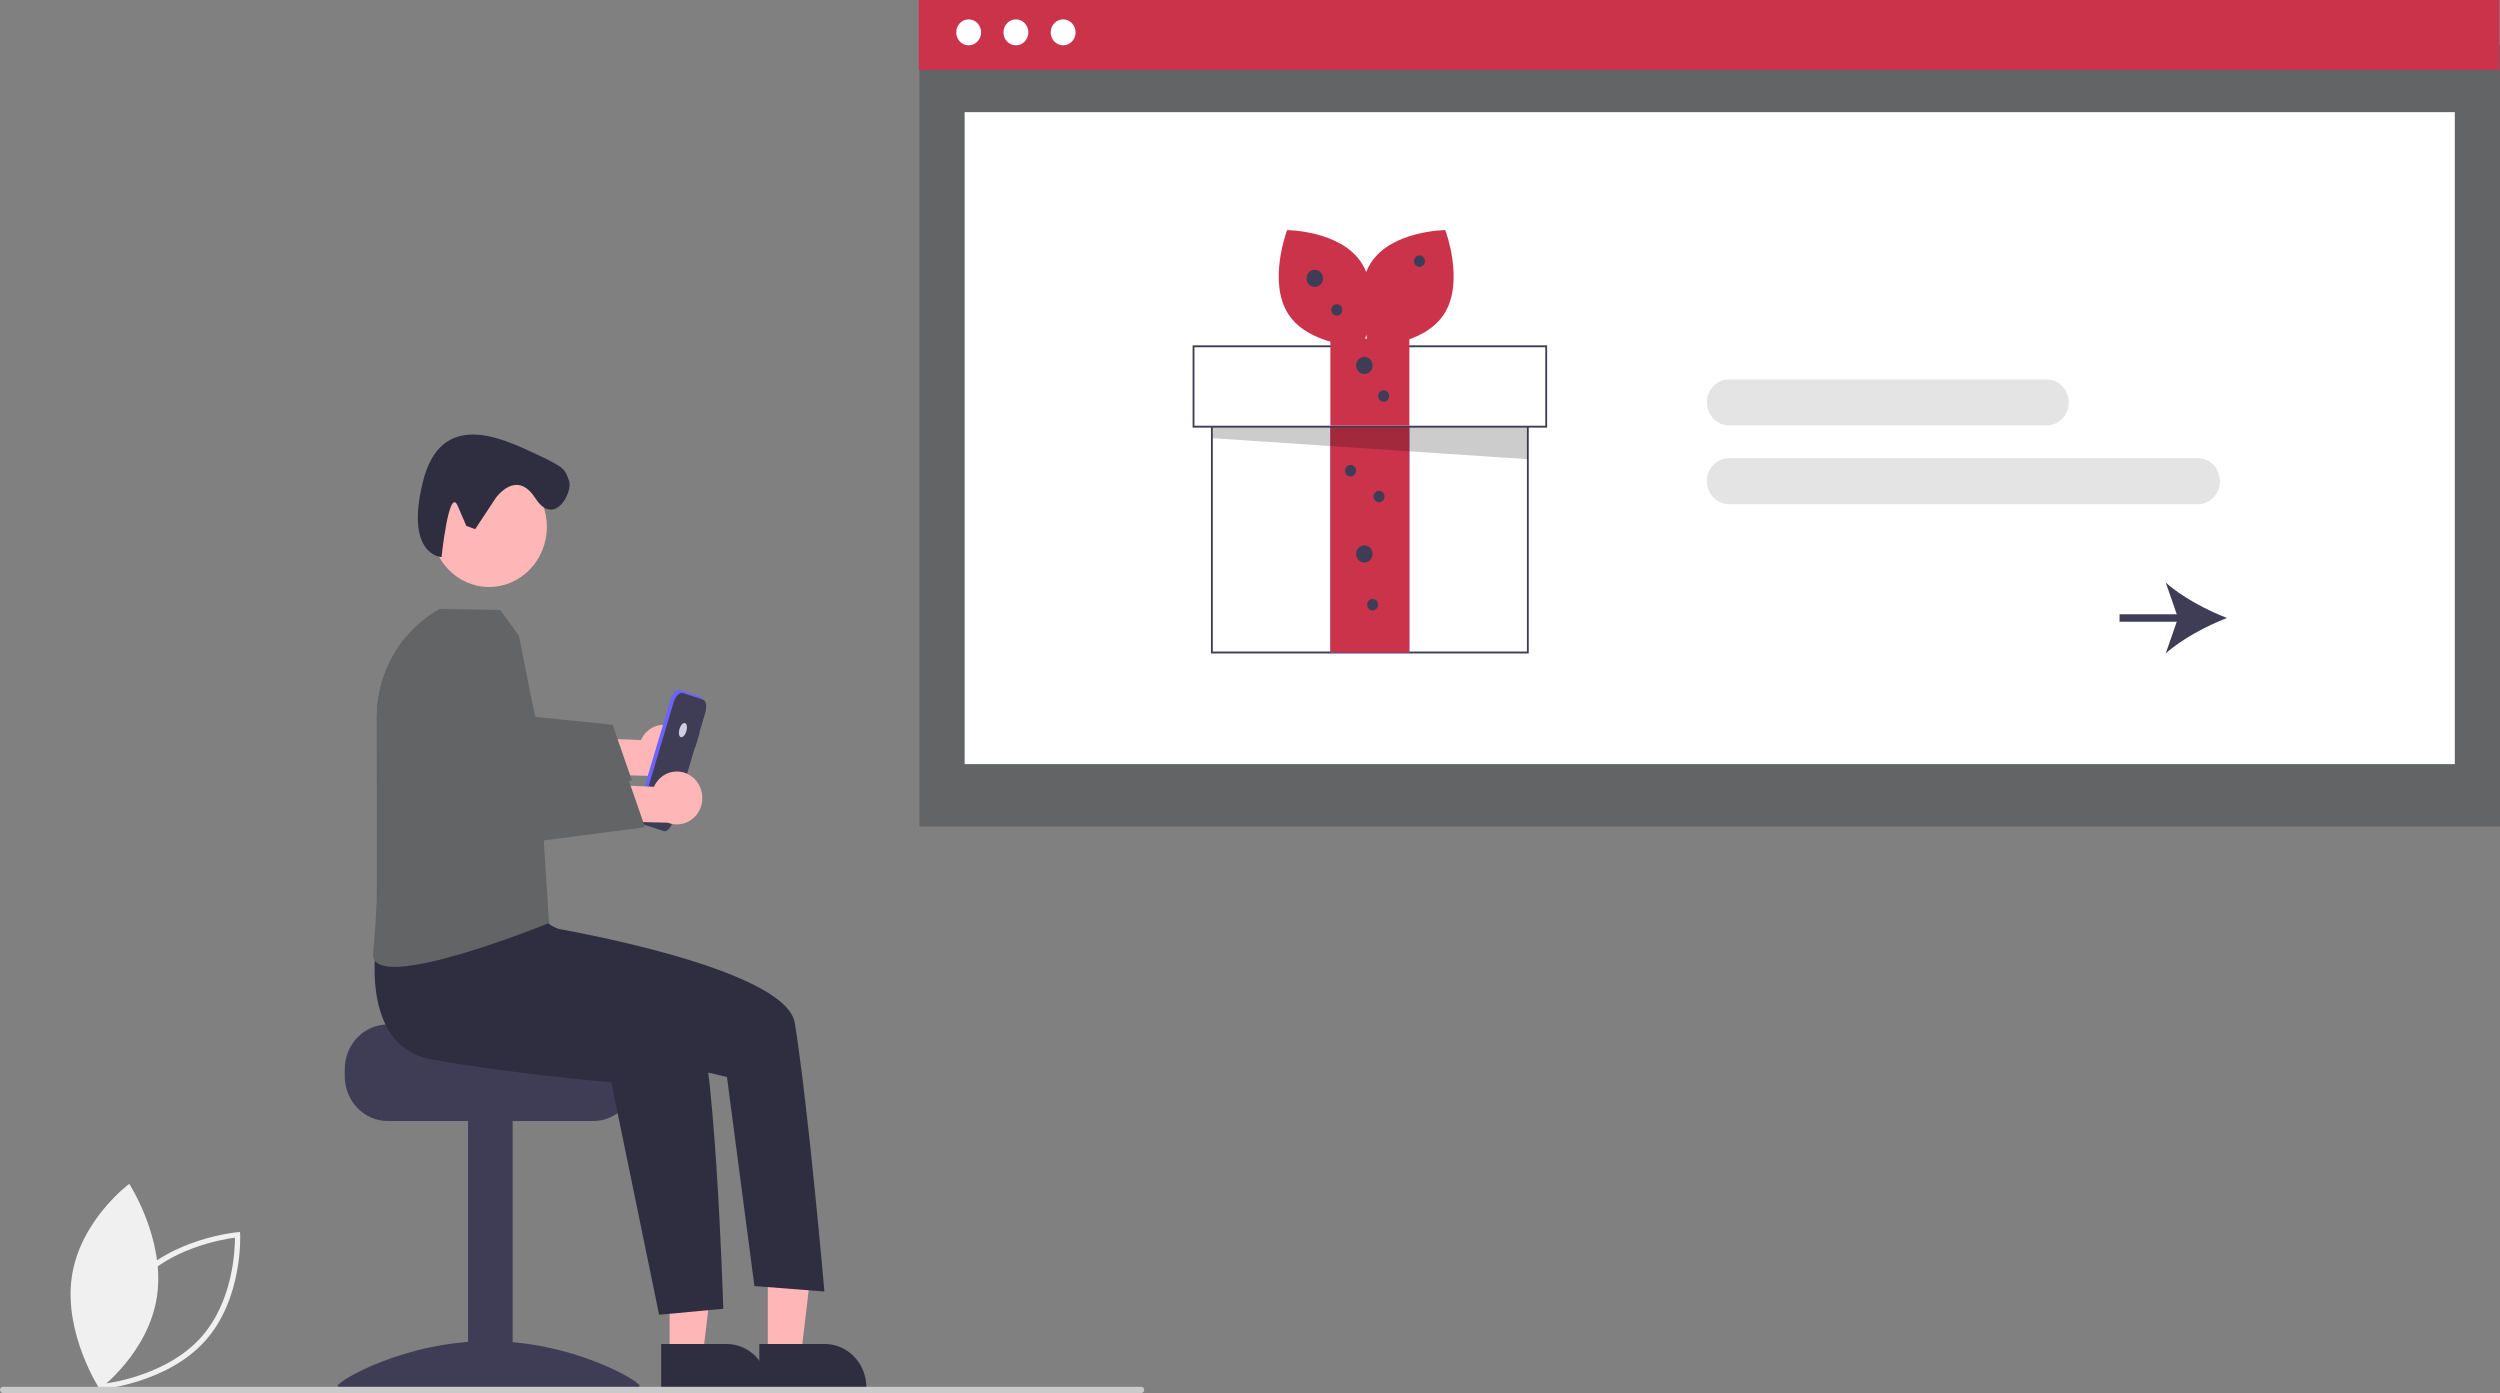 <svg width="804" height="448" viewBox="0 0 804 448" fill="none" xmlns="http://www.w3.org/2000/svg">
<rect x="0" y="0" width="804" height="448" fill="#808080" stroke="none"/>
<g clip-path="url(#clip0_1142_4392)">
<path d="M31.624 446.854L31.577 445.925C31.567 445.72 30.697 425.341 42.895 411.788C55.093 398.234 76.03 396.316 76.239 396.299L77.196 396.218L77.242 397.147C77.252 397.351 78.122 417.73 65.925 431.284C53.726 444.838 32.79 446.755 32.58 446.773L31.624 446.854ZM44.225 412.914C33.912 424.373 33.251 440.906 33.256 445.04C37.48 444.484 54.291 441.606 64.594 430.157C74.896 418.71 75.566 402.168 75.564 398.031C71.337 398.588 54.528 401.466 44.225 412.914Z" fill="#F0F0F0"/>
<path d="M50.509 416.762C47.877 434.988 32.033 446.721 32.033 446.721C32.033 446.721 20.455 428.906 23.086 410.68C25.718 392.455 41.562 380.721 41.562 380.721C41.562 380.721 53.14 398.537 50.509 416.762Z" fill="#F0F0F0"/>
<path d="M803.999 14.519H295.691V265.814H803.999V14.519Z" fill="#636466"/>
<path d="M789.466 36.068H310.229V245.732H789.466V36.068Z" fill="white"/>
<path d="M803.784 0H295.477V22.498H803.784V0Z" fill="#CB334B"/>
<path d="M311.522 14.576C313.732 14.576 315.524 12.709 315.524 10.406C315.524 8.103 313.732 6.236 311.522 6.236C309.311 6.236 307.52 8.103 307.52 10.406C307.52 12.709 309.311 14.576 311.522 14.576Z" fill="white"/>
<path d="M326.715 14.576C328.926 14.576 330.718 12.709 330.718 10.406C330.718 8.103 328.926 6.236 326.715 6.236C324.505 6.236 322.713 8.103 322.713 10.406C322.713 12.709 324.505 14.576 326.715 14.576Z" fill="white"/>
<path d="M341.907 14.576C344.117 14.576 345.909 12.709 345.909 10.406C345.909 8.103 344.117 6.236 341.907 6.236C339.696 6.236 337.904 8.103 337.904 10.406C337.904 12.709 339.696 14.576 341.907 14.576Z" fill="white"/>
<path d="M491.353 119.678H389.742V209.847H491.353V119.678Z" fill="white"/>
<path d="M491.647 210.154H389.445V119.37H491.647V210.154ZM390.036 209.539H491.057V119.986H390.036V209.539Z" fill="#3F3D56"/>
<path d="M453.249 137.219H427.846V209.847H453.249V137.219Z" fill="#6C63FF"/>
<path d="M453.249 137.219H427.846V209.847H453.249V137.219Z" fill="#CB334B"/>
<path opacity="0.2" d="M390.037 126.295V140.924L491.353 147.683L491.055 129.631L390.037 126.295Z" fill="black"/>
<path d="M497.26 111.369H383.834V137.219H497.26V111.369Z" fill="white"/>
<path d="M497.556 137.527H383.539V111.061H497.556V137.527ZM384.13 136.912H496.966V111.677H384.13L384.13 136.912Z" fill="#3F3D56"/>
<path d="M453.249 108.907H427.846V136.911H453.249V108.907Z" fill="#CB334B"/>
<path d="M437.828 84.489C444.534 94.845 438.216 111.502 438.216 111.502C438.216 111.502 421.026 111.367 414.321 101.011C407.615 90.655 413.933 73.999 413.933 73.999C413.933 73.999 431.123 74.133 437.828 84.489Z" fill="#CB334B"/>
<path d="M440.905 84.489C434.199 94.845 440.517 111.502 440.517 111.502C440.517 111.502 457.707 111.367 464.412 101.011C471.118 90.655 464.8 73.999 464.8 73.999C464.8 73.999 447.61 74.133 440.905 84.489Z" fill="#CB334B"/>
<path d="M422.824 92.289C424.293 92.289 425.483 91.049 425.483 89.519C425.483 87.99 424.293 86.749 422.824 86.749C421.356 86.749 420.166 87.99 420.166 89.519C420.166 91.049 421.356 92.289 422.824 92.289Z" fill="#3F3D56"/>
<path d="M438.776 120.293C440.244 120.293 441.434 119.053 441.434 117.524C441.434 115.994 440.244 114.754 438.776 114.754C437.307 114.754 436.117 115.994 436.117 117.524C436.117 119.053 437.307 120.293 438.776 120.293Z" fill="#3F3D56"/>
<path d="M438.776 180.919C440.244 180.919 441.434 179.679 441.434 178.149C441.434 176.619 440.244 175.379 438.776 175.379C437.307 175.379 436.117 176.619 436.117 178.149C436.117 179.679 437.307 180.919 438.776 180.919Z" fill="#3F3D56"/>
<path d="M429.913 101.521C430.892 101.521 431.685 100.694 431.685 99.675C431.685 98.655 430.892 97.828 429.913 97.828C428.934 97.828 428.141 98.655 428.141 99.675C428.141 100.694 428.934 101.521 429.913 101.521Z" fill="#3F3D56"/>
<path d="M456.497 85.826C457.476 85.826 458.269 84.999 458.269 83.98C458.269 82.96 457.476 82.133 456.497 82.133C455.518 82.133 454.725 82.96 454.725 83.98C454.725 84.999 455.518 85.826 456.497 85.826Z" fill="#3F3D56"/>
<path d="M444.977 129.218C445.956 129.218 446.75 128.391 446.75 127.371C446.75 126.352 445.956 125.525 444.977 125.525C443.999 125.525 443.205 126.352 443.205 127.371C443.205 128.391 443.999 129.218 444.977 129.218Z" fill="#3F3D56"/>
<path d="M434.345 153.222C435.323 153.222 436.117 152.395 436.117 151.375C436.117 150.355 435.323 149.529 434.345 149.529C433.366 149.529 432.572 150.355 432.572 151.375C432.572 152.395 433.366 153.222 434.345 153.222Z" fill="#3F3D56"/>
<path d="M443.501 161.531C444.48 161.531 445.273 160.704 445.273 159.684C445.273 158.665 444.48 157.838 443.501 157.838C442.522 157.838 441.729 158.665 441.729 159.684C441.729 160.704 442.522 161.531 443.501 161.531Z" fill="#3F3D56"/>
<path d="M441.432 196.306C442.411 196.306 443.205 195.48 443.205 194.46C443.205 193.44 442.411 192.613 441.432 192.613C440.454 192.613 439.66 193.44 439.66 194.46C439.66 195.48 440.454 196.306 441.432 196.306Z" fill="#3F3D56"/>
<path d="M706.826 162.141H556.038C554.154 162.141 552.348 161.361 551.016 159.974C549.684 158.586 548.936 156.704 548.936 154.741C548.936 152.779 549.684 150.897 551.016 149.509C552.348 148.121 554.154 147.342 556.038 147.342H706.826C708.71 147.342 710.516 148.121 711.848 149.509C713.18 150.897 713.929 152.779 713.929 154.741C713.929 156.704 713.18 158.586 711.848 159.974C710.516 161.361 708.71 162.141 706.826 162.141V162.141Z" fill="#E4E4E4"/>
<path d="M658.202 136.812H556.038C554.154 136.812 552.348 136.032 551.016 134.645C549.684 133.257 548.936 131.375 548.936 129.412C548.936 127.45 549.684 125.568 551.016 124.18C552.348 122.792 554.154 122.013 556.038 122.013H658.202C660.086 122.013 661.893 122.792 663.224 124.18C664.556 125.568 665.305 127.45 665.305 129.412C665.305 131.375 664.556 133.257 663.224 134.645C661.893 136.032 660.086 136.812 658.202 136.812Z" fill="#E4E4E4"/>
<path d="M696.499 210.155C701.53 205.585 709.646 201.27 716.187 198.744C709.646 196.215 701.53 191.9 696.499 187.33L700.045 197.544H681.648V199.943H700.045L696.499 210.155Z" fill="#3F3D56"/>
<path d="M218.125 234.61C217.151 233.903 216.04 233.428 214.87 233.216C213.701 233.005 212.501 233.064 211.355 233.388C210.21 233.713 209.146 234.295 208.24 235.093C207.334 235.892 206.606 236.888 206.11 238.012L187.568 237.266L184.385 248.895L210.584 249.565C212.45 250.309 214.514 250.315 216.384 249.58C218.254 248.845 219.801 247.421 220.73 245.577C221.66 243.734 221.908 241.599 221.428 239.578C220.948 237.557 219.773 235.789 218.125 234.61H218.125Z" fill="#FFB6B6"/>
<path d="M203.229 251.019L184.33 253.492L181.937 253.802L143.486 258.827C143.486 258.827 131.687 249.968 121.195 240.609V230.839C121.188 221.251 124.524 211.988 130.582 204.772C144.783 211.949 154.699 228.776 154.699 228.776L179.286 231.279L181.745 231.529L197.022 233.081L203.229 251.019Z" fill="#636466"/>
<path d="M124.667 329.467H160.219C160.219 331.054 199.082 332.342 199.082 332.342C199.939 333.014 200.721 333.786 201.411 334.642C203.486 337.22 204.619 340.478 204.613 343.842V346.143C204.611 349.955 203.157 353.61 200.57 356.306C197.982 359.002 194.473 360.517 190.814 360.518H124.667C121.009 360.515 117.501 358.999 114.914 356.304C112.327 353.609 110.872 349.954 110.869 346.143V343.842C110.874 340.031 112.33 336.378 114.916 333.683C117.503 330.988 121.009 329.472 124.667 329.467V329.467Z" fill="#3F3D56"/>
<path d="M164.872 359.947H150.521V446.243H164.872V359.947Z" fill="#3F3D56"/>
<path d="M205.713 445.718C205.713 447.334 183.968 446.343 157.144 446.343C130.32 446.343 108.574 447.334 108.574 445.718C108.574 444.103 130.32 431.293 157.144 431.293C183.968 431.293 205.713 444.103 205.713 445.718Z" fill="#3F3D56"/>
<path d="M215.353 435.857H226.033L231.114 392.939H215.352L215.353 435.857Z" fill="#FFB6B6"/>
<path d="M212.629 432.225L233.662 432.224H233.662C237.217 432.224 240.626 433.696 243.14 436.314C245.654 438.933 247.066 442.485 247.066 446.189V446.642L212.63 446.644L212.629 432.225Z" fill="#2F2E41"/>
<path d="M246.919 435.857H257.599L262.68 392.939H246.918L246.919 435.857Z" fill="#FFB6B6"/>
<path d="M244.195 432.225L265.228 432.224H265.229C268.784 432.224 272.193 433.696 274.706 436.314C277.22 438.933 278.632 442.485 278.633 446.189V446.642L244.196 446.644L244.195 432.225Z" fill="#2F2E41"/>
<path d="M157.302 188.774C167.557 188.774 175.871 180.112 175.871 169.427C175.871 158.742 167.557 150.081 157.302 150.081C147.046 150.081 138.732 158.742 138.732 169.427C138.732 180.112 147.046 188.774 157.302 188.774Z" fill="#FFB6B6"/>
<path d="M159.397 160.2C159.397 160.2 166.002 150.635 172.154 160.204C178.307 169.774 184.391 158.166 182.977 154.519C181.564 150.872 181.936 150.433 171.687 145.697C161.438 140.962 141.733 131.439 135.968 155.072C130.203 178.705 142 179.152 142 179.152C142 179.152 144.406 156.187 147.184 162.653L149.962 169.118L152.816 170.179L159.397 160.2Z" fill="#2F2E41"/>
<path d="M121.197 301.983C121.197 301.983 114.966 336.308 138.673 340.679C162.379 345.05 196.6 348.122 196.6 348.122L211.967 422.822L232.613 420.901C232.613 420.901 229.867 330.98 223.115 323.945C216.362 316.91 173.684 295.845 173.684 295.845L121.197 301.983Z" fill="#2F2E41"/>
<path d="M167.496 287.597L177.864 298.433C177.864 298.433 252.728 310.996 255.616 329.011C259.976 356.209 265.126 415.353 265.126 415.353L242.618 413.594L233.792 346.364L197.778 337.829L156.805 314.565L167.496 287.597Z" fill="#2F2E41"/>
<path d="M176.566 296.846C176.566 296.846 118.735 320.45 120.003 306.566C121.473 290.479 121.195 283.472 121.195 283.472V230.838C121.197 223.648 123.076 216.593 126.63 210.428C130.184 204.264 135.279 199.222 141.372 195.843L160.895 196.183L166.919 204.502C171.762 229.777 172.723 232.78 172.723 232.78L176.758 244.292L177.604 251.49L174.644 266.815L176.566 296.846Z" fill="#636466"/>
<path d="M224.057 234.667L223.943 234.63L225.842 228.265C226.449 226.231 226.135 224.32 225.14 223.998L218.547 221.863C217.552 221.541 216.254 222.929 215.647 224.963L205.229 259.881C204.622 261.916 204.936 263.827 205.931 264.149L212.524 266.284C213.519 266.606 214.817 265.218 215.424 263.183L222.591 239.161L222.705 239.197L224.057 234.667Z" fill="#6C63FF"/>
<path d="M225.018 235.668L224.904 235.631L226.803 229.266C227.41 227.232 227.096 225.321 226.101 224.999L219.508 222.864C218.513 222.542 217.215 223.93 216.608 225.964L206.19 260.882C205.583 262.917 205.897 264.827 206.892 265.15L213.485 267.285C214.48 267.607 215.778 266.219 216.385 264.184L223.552 240.162L223.666 240.198L225.018 235.668Z" fill="#3F3D56"/>
<path d="M220.727 235.154C221.099 233.908 220.907 232.737 220.297 232.54C219.688 232.343 218.893 233.193 218.521 234.439C218.149 235.686 218.342 236.856 218.951 237.053C219.56 237.25 220.356 236.4 220.727 235.154Z" fill="#D0CDE1"/>
<path d="M222.324 249.625C221.35 248.919 220.239 248.443 219.069 248.232C217.9 248.021 216.7 248.079 215.554 248.404C214.409 248.728 213.345 249.31 212.439 250.109C211.533 250.908 210.806 251.904 210.309 253.027L191.767 252.282L188.584 263.91L214.783 264.58C216.649 265.325 218.713 265.33 220.583 264.595C222.453 263.86 224 262.436 224.929 260.593C225.859 258.749 226.107 256.615 225.627 254.593C225.147 252.572 223.972 250.804 222.324 249.625H222.324Z" fill="#FFB6B6"/>
<path d="M207.428 266.035L186.136 268.817L147.685 273.843C147.685 273.843 132.436 262.391 121.195 251.77V230.839C121.194 225.983 122.051 221.167 123.722 216.634C143.553 217.765 158.897 243.792 158.897 243.792L183.485 246.294L201.221 248.096L207.428 266.035Z" fill="#636466"/>
<path d="M367.029 448H0.961C0.706 448 0.462 447.895 0.281 447.707C0.101 447.519 0 447.265 0 446.999C0 446.734 0.101 446.479 0.281 446.291C0.462 446.103 0.706 445.998 0.961 445.998H367.029C367.284 445.998 367.528 446.103 367.708 446.291C367.889 446.479 367.99 446.734 367.99 446.999C367.99 447.265 367.889 447.519 367.708 447.707C367.528 447.895 367.284 448 367.029 448Z" fill="#CACACA"/>
</g>
<defs>
<clipPath id="clip0_1142_4392">
<rect width="804" height="448" fill="white"/>
</clipPath>
</defs>
</svg>

